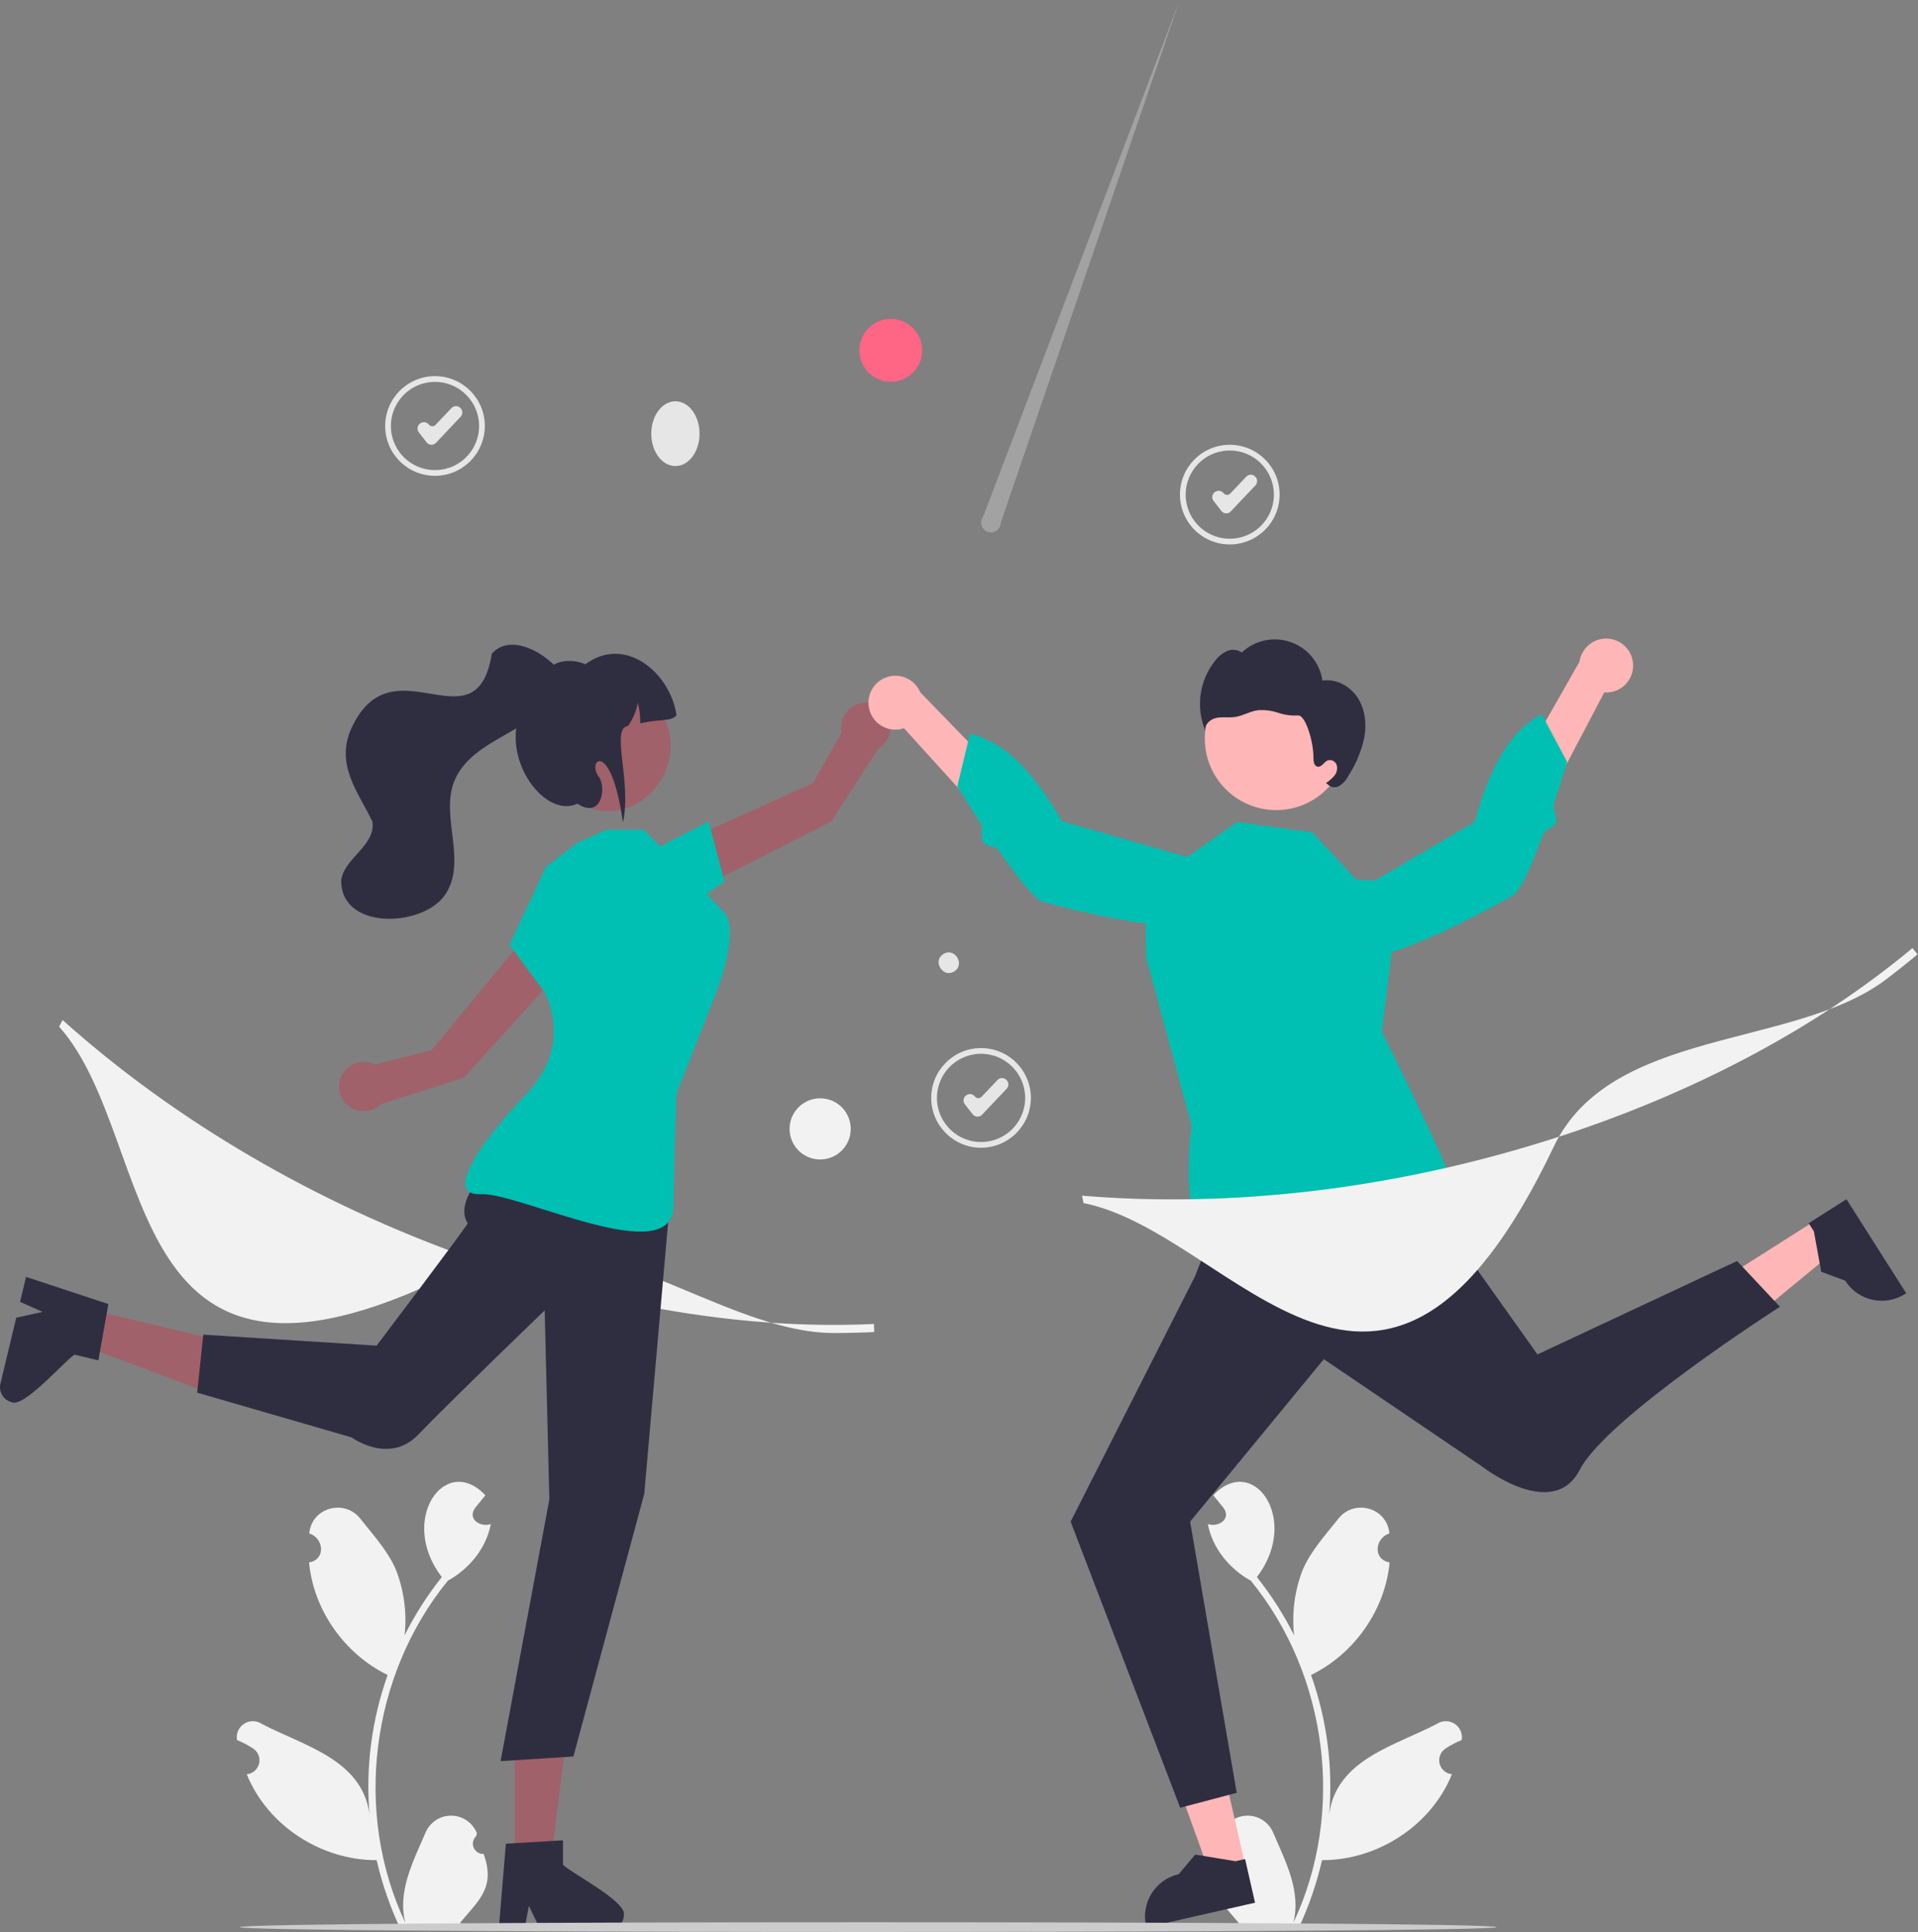 <svg width="139" height="140" viewBox="0 0 139 140" fill="none" xmlns="http://www.w3.org/2000/svg">
<rect x="0" y="0" width="139" height="140" fill="#808080" stroke="none"/>
<g id="undraw_winners_re_wr1l">
<path id="Path" d="M35.053 134.346C34.739 134.36 34.45 134.177 34.328 133.886C34.207 133.596 34.28 133.261 34.511 133.048C34.53 132.973 34.543 132.919 34.562 132.844C34.262 132.081 33.529 131.577 32.71 131.57C31.89 131.562 31.148 132.052 30.834 132.809C29.946 134.886 28.798 137.036 29.369 139.323C25.597 131.328 26.88 121.384 32.454 114.547C33.995 113.698 35.244 112.19 35.569 110.439C34.807 110.697 33.856 110.077 34.429 109.274C34.678 108.967 34.929 108.662 35.177 108.355C32.28 105.27 28.829 110.119 32.017 114.283C30.974 115.591 30.071 117.004 29.322 118.5C29.495 116.911 29.288 115.305 28.719 113.812C28.142 112.421 27.061 111.249 26.11 110.046C24.952 108.581 22.57 109.257 22.414 111.117C23.482 111.468 23.621 113.011 22.399 113.222C22.719 116.681 24.98 119.861 28.093 121.378C26.943 124.604 26.494 128.037 26.776 131.45C26.226 127.462 21.945 126.494 18.953 124.908C18.564 124.659 18.064 124.663 17.678 124.919C17.293 125.174 17.096 125.634 17.175 126.089C17.588 126.257 17.983 126.466 18.355 126.712C18.712 126.952 18.88 127.39 18.773 127.807C18.667 128.224 18.311 128.529 17.882 128.569C19.391 132.302 23.291 134.809 27.296 134.795C27.681 136.468 28.238 138.096 28.96 139.653H34.905C34.926 139.587 34.945 139.519 34.964 139.453C34.414 139.488 33.862 139.455 33.319 139.355C34.775 137.631 35.901 136.752 35.054 134.346L35.053 134.346Z" fill="#F2F2F2"/>
<path id="Path_2" d="M88.052 134.346C88.366 134.36 88.656 134.177 88.777 133.886C88.898 133.596 88.825 133.261 88.594 133.048C88.575 132.973 88.562 132.919 88.543 132.844C88.843 132.081 89.576 131.577 90.395 131.57C91.215 131.562 91.957 132.052 92.272 132.809C93.159 134.886 94.307 137.036 93.736 139.323C97.508 131.328 96.226 121.384 90.651 114.547C89.11 113.698 87.861 112.19 87.536 110.439C88.299 110.697 89.249 110.077 88.676 109.274C88.427 108.967 88.176 108.662 87.928 108.355C90.825 105.27 94.276 110.119 91.088 114.283C92.131 115.591 93.034 117.004 93.784 118.5C93.611 116.911 93.817 115.305 94.386 113.812C94.963 112.421 96.044 111.249 96.996 110.046C98.153 108.581 100.535 109.257 100.691 111.117C99.623 111.468 99.484 113.011 100.706 113.222C100.386 116.681 98.126 119.861 95.013 121.378C96.162 124.604 96.611 128.037 96.329 131.45C96.879 127.462 101.16 126.494 104.153 124.908C104.542 124.659 105.042 124.663 105.427 124.919C105.812 125.174 106.009 125.634 105.93 126.089C105.517 126.257 105.122 126.466 104.75 126.712C104.393 126.952 104.226 127.39 104.332 127.807C104.438 128.224 104.795 128.529 105.223 128.569C103.715 132.302 99.815 134.809 95.809 134.795C95.425 136.468 94.867 138.096 94.145 139.653H88.201C88.179 139.587 88.16 139.519 88.141 139.453C88.691 139.488 89.244 139.455 89.786 139.355C88.33 137.631 87.204 136.752 88.052 134.346L88.052 134.346Z" fill="#F2F2F2"/>
<path id="Path_3" d="M90.256 135.228L87.696 135.81L84.231 126.213L88.009 125.353L90.256 135.228V135.228Z" fill="#FFB6B6"/>
<path id="Path_4" d="M90.954 137.878L83.081 139.669L83.058 139.57C82.674 137.878 83.733 136.194 85.425 135.808L85.426 135.808L86.615 134.39L89.547 134.871L90.234 134.714L90.954 137.878Z" fill="#2F2E41"/>
<path id="Path_5" d="M131.555 88.446L132.962 90.662L125.083 97.146L123.005 93.875L131.555 88.446V88.446Z" fill="#FFB6B6"/>
<path id="Path_6" d="M133.817 86.9L138.145 93.715L138.059 93.77C136.594 94.701 134.652 94.267 133.722 92.802L133.722 92.802L131.986 92.157L131.456 89.234L131.078 88.639L133.817 86.9Z" fill="#2F2E41"/>
<path id="Path_7" d="M49.947 64.75L49.315 61.085L58.928 56.744L61.004 53.069C60.818 52.173 61.338 51.282 62.208 51.003C63.079 50.724 64.02 51.147 64.389 51.983C64.758 52.819 64.437 53.8 63.644 54.255L60.229 59.535L49.947 64.75Z" fill="#A0616A"/>
<path id="Path_8" d="M47.025 61.754L51.354 59.543L52.5 63.846L49.493 66.075L47.025 61.754V61.754Z" fill="#00BFB3"/>
<path id="Path_9" d="M37.311 134.895L39.928 134.895L41.174 124.798L37.31 124.799L37.311 134.895V134.895Z" fill="#A0616A"/>
<path id="Path_10" d="M40.8 135.13V133.356L40.111 133.398L37.31 133.564L36.662 133.604L36.166 139.547L36.14 139.865H37.998L38.058 139.549L38.328 138.111L39.025 139.549L39.178 139.865H44.105C44.715 139.862 45.209 139.367 45.212 138.757C45.419 137.786 41.322 135.686 40.8 135.13Z" fill="#2F2E41"/>
<path id="Path_11" d="M6.24 94.827L5.63 97.372L15.158 100.937L16.058 97.18L6.24 94.827V94.827Z" fill="#A0616A"/>
<path id="Path_12" d="M5.405 98.164L7.13 98.578L7.25 97.899L7.741 95.136L7.854 94.497L2.19 92.629L1.887 92.529L1.453 94.336L1.747 94.468L3.083 95.066L1.521 95.409L1.178 95.483L0.029 100.275C-0.109 100.869 0.257 101.464 0.849 101.609C1.745 102.038 4.743 98.543 5.405 98.164Z" fill="#2F2E41"/>
<path id="Path_13" d="M41.358 69.552L37.989 67.977L31.27 76.108L27.178 77.143C26.363 76.728 25.367 76.995 24.868 77.761C24.37 78.527 24.53 79.546 25.239 80.123C25.949 80.699 26.979 80.647 27.627 80.002L33.62 78.097L41.358 69.552Z" fill="#A0616A"/>
<path id="Shape" fill-rule="evenodd" clip-rule="evenodd" d="M85.513 35.842C85.513 37.836 87.13 39.452 89.124 39.452C91.118 39.45 92.733 37.835 92.735 35.842C92.735 33.847 91.118 32.231 89.124 32.231C87.13 32.231 85.513 33.847 85.513 35.842ZM86.171 34.618C86.666 33.424 87.831 32.645 89.124 32.645C90.889 32.647 92.319 34.077 92.321 35.842C92.321 37.134 91.542 38.3 90.347 38.795C89.153 39.289 87.778 39.016 86.864 38.102C85.95 37.188 85.676 35.813 86.171 34.618Z" fill="#E6E6E6"/>
<path id="Path_14" d="M88.869 37.202C88.862 37.202 88.855 37.202 88.847 37.201C88.718 37.195 88.597 37.132 88.518 37.03L87.949 36.298C87.876 36.205 87.844 36.087 87.858 35.97C87.873 35.853 87.933 35.746 88.027 35.673L88.047 35.658C88.141 35.585 88.259 35.552 88.376 35.567C88.493 35.582 88.6 35.642 88.672 35.736C88.731 35.81 88.818 35.856 88.913 35.861C89.007 35.865 89.099 35.828 89.164 35.76L90.319 34.54C90.488 34.362 90.77 34.354 90.949 34.523L90.968 34.541C91.053 34.623 91.103 34.734 91.107 34.853C91.11 34.971 91.066 35.085 90.985 35.171L89.192 37.063C89.108 37.151 88.992 37.202 88.869 37.202Z" fill="#E6E6E6"/>
<path id="Shape_2" fill-rule="evenodd" clip-rule="evenodd" d="M67.487 79.559C67.487 81.553 69.104 83.17 71.098 83.17C73.092 83.168 74.707 81.552 74.709 79.559C74.709 77.565 73.093 75.948 71.098 75.948C69.104 75.948 67.487 77.565 67.487 79.559ZM68.145 78.336C68.64 77.141 69.806 76.362 71.098 76.362C72.863 76.365 74.293 77.794 74.295 79.559C74.295 80.852 73.516 82.017 72.322 82.512C71.127 83.007 69.752 82.734 68.838 81.819C67.924 80.905 67.65 79.53 68.145 78.336Z" fill="#E6E6E6"/>
<path id="Path_15" d="M70.844 80.919C70.836 80.919 70.829 80.919 70.822 80.919C70.692 80.912 70.572 80.85 70.492 80.747L69.923 80.016C69.85 79.923 69.818 79.805 69.833 79.687C69.847 79.57 69.908 79.464 70.001 79.391L70.022 79.375C70.115 79.302 70.233 79.27 70.35 79.285C70.468 79.299 70.574 79.36 70.647 79.453C70.705 79.528 70.793 79.573 70.887 79.578C70.982 79.583 71.073 79.546 71.138 79.477L72.293 78.258C72.463 78.08 72.744 78.072 72.923 78.241L72.942 78.259C73.028 78.34 73.078 78.452 73.081 78.57C73.084 78.688 73.04 78.803 72.959 78.888L71.167 80.78C71.083 80.869 70.966 80.919 70.844 80.919V80.919Z" fill="#E6E6E6"/>
<path id="Shape_3" fill-rule="evenodd" clip-rule="evenodd" d="M27.914 30.869C27.914 32.863 29.53 34.48 31.525 34.48C33.518 34.478 35.133 32.862 35.136 30.869C35.136 28.875 33.519 27.258 31.525 27.258C29.53 27.258 27.914 28.875 27.914 30.869ZM28.572 29.646C29.066 28.451 30.232 27.672 31.525 27.672C33.289 27.674 34.719 29.104 34.721 30.869C34.721 32.162 33.942 33.327 32.748 33.822C31.553 34.317 30.179 34.043 29.264 33.129C28.35 32.215 28.077 30.84 28.572 29.646Z" fill="#E6E6E6"/>
<path id="Path_16" d="M31.27 32.229C31.263 32.229 31.255 32.229 31.248 32.229C31.118 32.222 30.998 32.16 30.918 32.057L30.349 31.326C30.277 31.233 30.244 31.114 30.259 30.997C30.274 30.88 30.334 30.773 30.427 30.701L30.448 30.685C30.541 30.613 30.659 30.58 30.777 30.595C30.894 30.609 31 30.67 31.073 30.763C31.131 30.838 31.219 30.883 31.313 30.888C31.408 30.893 31.5 30.856 31.565 30.787L32.72 29.568C32.889 29.39 33.171 29.382 33.349 29.551L33.368 29.569C33.454 29.65 33.504 29.762 33.507 29.88C33.511 29.998 33.467 30.113 33.385 30.198L31.593 32.09C31.509 32.179 31.392 32.229 31.27 32.229Z" fill="#E6E6E6"/>
<path id="Path_17" d="M60.434 96.596C52.06 96.596 42.437 87.304 33.923 91.719C8.146 105.085 11.694 82.718 4.288 74.4L4.532 73.912C12.703 81.239 22.905 87.2 34.035 91.151C44.094 94.722 54.227 96.377 63.337 95.94L63.353 96.526C62.391 96.573 61.418 96.596 60.434 96.596Z" fill="#F2F2F2"/>
<ellipse id="Oval" cx="48.948" cy="31.426" rx="1.75" ry="2.347" fill="#E6E6E6"/>
<path id="Path_18" d="M69.163 70.386C68.362 70.919 67.543 69.65 68.359 69.141C69.159 68.608 69.978 69.876 69.163 70.386Z" fill="#E6E6E6"/>
<circle id="Oval_2" cx="64.557" cy="25.387" r="2.279" fill="#FF6584"/>
<path id="Path_19" opacity="0.3" d="M72.528 37.877L85.497 0L71.257 37.423C71.063 37.667 71.05 38.008 71.225 38.266C71.4 38.524 71.721 38.639 72.02 38.549C72.318 38.46 72.524 38.188 72.528 37.877H72.528Z" fill="#F0F0F0"/>
<circle id="Oval_3" cx="59.438" cy="81.804" r="2.217" fill="#F2F2F2"/>
<path id="Path_20" d="M37.962 82.65C37.962 82.65 32.434 86.249 33.895 88.641C33.946 88.724 27.292 97.511 27.292 97.511L14.732 96.714L14.289 100.918L25.471 104.157C25.471 104.157 28.207 106.166 30.32 103.952C32.434 101.738 39.473 94.957 39.473 94.957L39.812 108.647L36.279 127.618L41.555 127.284L46.69 108.251L48.586 86.692L37.962 82.65Z" fill="#2F2E41"/>
<path id="Path_21" d="M41.899 61.046L39.575 62.808L36.925 68.463L39.473 71.923C39.473 71.923 41.616 75.637 38.185 79.234C34.755 82.831 32.121 86.673 34.867 86.536C37.612 86.399 48.733 92.055 48.806 87.421C48.879 82.787 49.027 79.234 49.027 79.234L51.943 71.839C51.943 71.839 53.68 67.428 52.46 66.107C51.241 64.787 49.608 63.099 49.608 63.099L46.638 60.13H43.957L41.899 61.046Z" fill="#00BFB3"/>
<path id="Path_22" d="M46.239 50.181C51.454 53.148 47.172 60.978 41.86 58.19C36.645 55.222 40.926 47.392 46.239 50.181Z" fill="#A0616A"/>
<path id="Path_23" d="M49.027 51.826C48.662 52.301 47.898 52.078 46.403 52.417C46.407 51.911 46.348 51.406 46.229 50.913C46.118 51.523 45.874 52.101 45.515 52.606C44.217 52.75 45.808 56.694 45.143 59.594C44.287 53.476 42.486 55.079 43.396 56.292C43.978 57.069 43.59 59.4 41.842 58.234C38.958 59.605 34.851 52.797 39.403 49.604C39.322 47.878 41.242 47.606 42.425 48.136C45.294 45.998 48.573 48.738 49.027 51.826Z" fill="#2F2E41"/>
<path id="Path_24" d="M35.646 47.362C34.485 54.501 28.262 46.05 25.336 53.075C24.416 55.619 25.994 57.439 26.993 59.55C27.221 61.286 24.963 62.166 24.727 63.764C24.661 67.426 30.569 67.202 32.221 64.891C33.918 62.473 31.892 59.227 32.912 56.631C34.346 53.026 40.177 53 40.685 48.806C39.701 47.405 37.056 45.8 35.646 47.362Z" fill="#2F2E41"/>
<path id="Path_25" d="M88.552 87.418L86.626 92.441L77.59 110.264L85.53 130.997L89.627 129.915L86.25 110.264L95.939 98.491L107.446 106.295C107.446 106.295 112.549 110.279 114.49 106.503C116.432 102.726 128.994 94.693 128.994 94.693L125.886 91.377L111.42 98.147L101.435 84.094L88.552 87.418Z" fill="#2F2E41"/>
<path id="Path_26" d="M98.27 63.725L95.1 60.318L89.661 59.57L82.997 64.235L83.064 69.399L86.359 81.567C86.359 81.567 85.104 90.31 88.609 90.222C92.113 90.134 94.024 88.387 95.451 88.743C96.879 89.098 102.947 90.612 103.332 89.027C103.716 87.441 105.76 88.576 105.671 87.076C105.581 85.576 100.137 74.763 100.137 74.763L101.49 63.95L98.27 63.725Z" fill="#00BFB3"/>
<path id="Path_27" d="M118.346 48.044C118.403 48.616 118.204 49.184 117.803 49.595C117.401 50.006 116.838 50.219 116.265 50.175L108.974 64.041L107.016 61.036L114.469 47.949C114.609 46.97 115.46 46.251 116.449 46.275C117.438 46.299 118.253 47.059 118.346 48.044H118.346Z" fill="#FFB6B6"/>
<path id="Path_28" d="M95.392 66.303C95.392 66.303 95.103 68.77 97.88 69.38C100.656 69.991 108.35 65.595 109.611 64.924C110.006 64.713 110.542 63.683 111.091 62.366C111.338 61.775 111.588 61.127 111.829 60.469C111.968 60.088 112.636 59.984 112.768 59.606C112.898 59.231 112.493 58.582 112.611 58.228C113.173 56.548 113.571 55.215 113.571 55.215L111.73 51.758C109.156 53.119 107.836 56.116 106.865 59.57L95.392 66.303Z" fill="#00BFB3"/>
<path id="Path_29" d="M62.962 51.229C63.05 51.797 63.384 52.297 63.876 52.594C64.368 52.892 64.966 52.956 65.51 52.771L76.039 64.371L77.183 60.972L66.692 50.166C66.311 49.254 65.307 48.77 64.355 49.041C63.404 49.312 62.805 50.252 62.962 51.229V51.229Z" fill="#FFB6B6"/>
<path id="Path_30" d="M89.755 63.162C89.755 63.162 90.652 65.478 88.117 66.764C85.581 68.05 77.032 65.719 75.643 65.385C75.208 65.28 74.432 64.416 73.57 63.28C73.183 62.769 72.779 62.204 72.381 61.627C72.151 61.293 71.478 61.36 71.256 61.027C71.036 60.696 71.266 59.966 71.063 59.653C70.099 58.167 69.38 56.977 69.38 56.977L70.296 53.169C73.129 53.842 75.157 56.414 76.962 59.514L89.755 63.162Z" fill="#00BFB3"/>
<circle id="Oval_4" cx="92.489" cy="53.529" r="5.175" fill="#FFB6B6"/>
<path id="Path_31" d="M98.396 50.566C97.852 49.724 96.83 49.162 95.84 49.32C95.652 48.032 94.763 46.955 93.534 46.527C92.304 46.099 90.939 46.391 89.991 47.284C89.681 47.065 89.278 47.025 88.93 47.178C88.589 47.333 88.293 47.571 88.068 47.87C86.91 49.314 86.64 51.277 87.365 52.98C87.244 52.54 87.685 52.126 88.13 52.027C88.576 51.929 89.043 52.022 89.495 51.958C90.074 51.875 90.594 51.539 91.174 51.464C91.666 51.432 92.159 51.495 92.627 51.651C93.094 51.806 93.587 51.872 94.079 51.846C94.567 51.788 95.196 53.637 95.188 54.94C95.186 55.187 95.237 55.504 95.478 55.556C95.775 55.621 95.947 55.211 96.23 55.099C96.501 55.021 96.785 55.172 96.872 55.44C96.944 55.706 96.884 55.991 96.709 56.204C96.535 56.413 96.329 56.592 96.098 56.734L96.214 56.831C96.442 57.072 96.809 57.118 97.089 56.94C97.356 56.759 97.573 56.513 97.718 56.225C98.263 55.381 98.654 54.446 98.87 53.464C99.052 52.478 98.941 51.408 98.396 50.566Z" fill="#2F2E41"/>
<path id="Path_32" d="M136.68 70.975C130.005 76.031 116.724 74.434 112.602 83.094C100.123 109.313 89.448 89.34 78.522 87.18L78.421 86.645C89.359 87.552 101.091 86.144 112.349 82.574C122.523 79.347 131.6 74.548 138.599 68.7L138.965 69.158C138.226 69.775 137.464 70.381 136.68 70.975Z" fill="#F2F2F2"/>
<path id="Path_33" d="M108.459 139.647C108.3 140.118 17.534 140.118 17.363 139.648C17.522 139.176 108.287 139.176 108.459 139.647Z" fill="#CCCCCC"/>
</g>
</svg>
